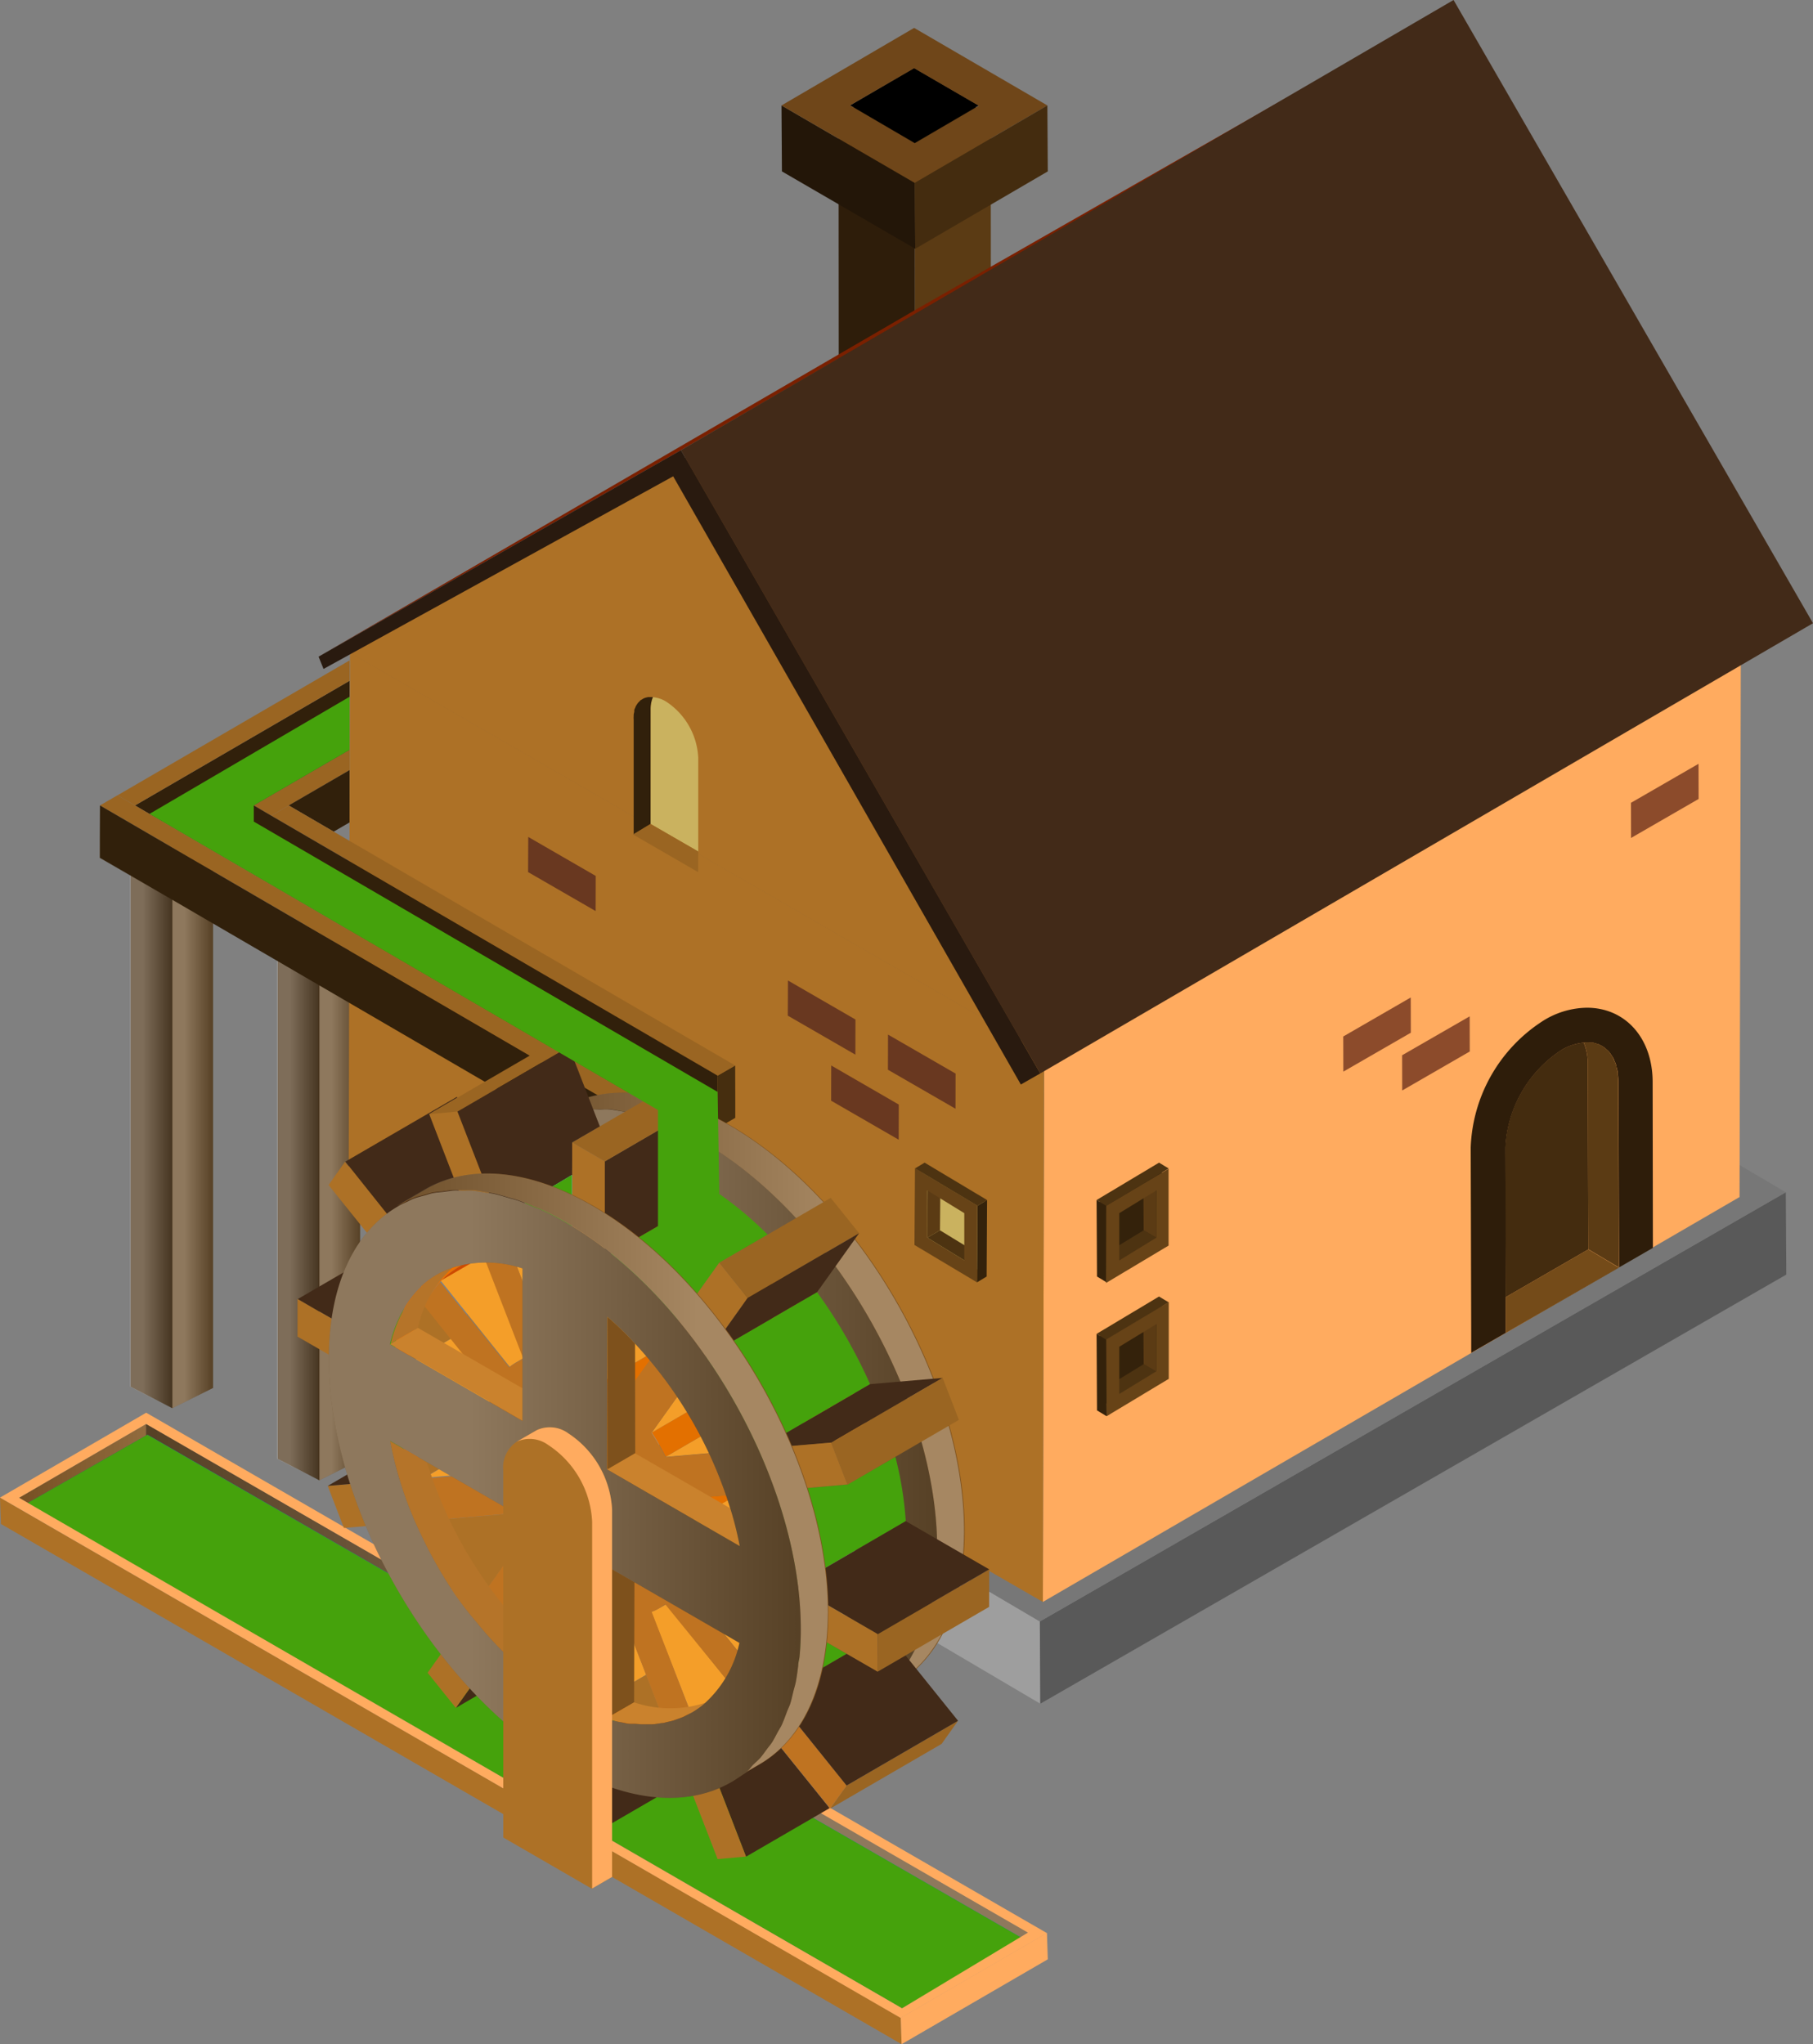 <svg xmlns="http://www.w3.org/2000/svg" xmlns:xlink="http://www.w3.org/1999/xlink" viewBox="0 0 212.55 239.61"><rect x="0" y="0" width="212.55" height="239.61" fill="#808080" stroke="none"/><defs><style>.cls-1{isolation:isolate;}.cls-2{fill:#ad7126;}.cls-3{fill:#ffab5f;}.cls-4{fill:#7e511c;}.cls-5{opacity:0.15;fill:url(#linear-gradient);}.cls-19,.cls-20,.cls-22,.cls-23,.cls-24,.cls-25,.cls-5,.cls-7{mix-blend-mode:multiply;}.cls-6{fill:#5b3b14;}.cls-19,.cls-20,.cls-22,.cls-23,.cls-24,.cls-25,.cls-37,.cls-38,.cls-47,.cls-48,.cls-7{opacity:0.31;}.cls-7{fill:url(#linear-gradient-2);}.cls-8{fill:#0f6579;}.cls-9{fill:#1486a1;}.cls-10{fill:#0c5b68;}.cls-11{fill:#45a20c;}.cls-12{fill:#9e9e9e;}.cls-13{fill:#595959;}.cls-14{fill:#777;}.cls-15{fill:#2e1d0a;}.cls-16{fill:#231608;}.cls-17{fill:#6f4619;}.cls-18{fill:#442c0f;}.cls-19{fill:url(#linear-gradient-3);}.cls-20{fill:url(#linear-gradient-4);}.cls-21{fill:#9a6422;}.cls-22{fill:url(#linear-gradient-5);}.cls-23{fill:url(#linear-gradient-6);}.cls-24{fill:url(#linear-gradient-7);}.cls-25{fill:url(#linear-gradient-8);}.cls-26{fill:#fcb500;}.cls-27{fill:#603b1a;}.cls-28{fill:#663e1b;}.cls-29{fill:#8c4b2b;}.cls-30{fill:#693820;}.cls-31{fill:#31200b;}.cls-32{fill:#9a6522;}.cls-33{fill:#462e0f;}.cls-34{fill:#4e3311;}.cls-35{fill:#b57429;}.cls-36{fill:#ca822d;}.cls-37,.cls-38,.cls-47,.cls-48{mix-blend-mode:overlay;}.cls-37{fill:url(#linear-gradient-9);}.cls-38{fill:url(#linear-gradient-10);}.cls-39{fill:#e37000;}.cls-40{fill:#422a18;}.cls-41{fill:#2ae4f0;}.cls-42{fill:#f49e29;}.cls-43{fill:#ed7000;}.cls-44{fill:#ce4a00;}.cls-45{fill:#bf7321;}.cls-46{fill:#49cae8;}.cls-47{fill:url(#linear-gradient-11);}.cls-48{fill:url(#linear-gradient-12);}.cls-49{fill:#744b19;}.cls-50{fill:#34220b;}.cls-51{fill:#4d3311;}.cls-52{fill:#674317;}.cls-53{fill:#cab25f;}.cls-54{fill:#7a2000;}.cls-55{fill:#291a0f;}</style><linearGradient id="linear-gradient" x1="730.9" y1="174.76" x2="745.8" y2="174.76" gradientTransform="matrix(-1, 0, 0, 1, 748.03, 0)" gradientUnits="userSpaceOnUse"><stop offset="0" stop-color="#fff"/><stop offset="1" stop-color="#4c4c4c"/></linearGradient><linearGradient id="linear-gradient-2" x1="627.52" y1="200.23" x2="730.9" y2="200.23" gradientTransform="matrix(-1, 0, 0, 1, 748.03, 0)" gradientUnits="userSpaceOnUse"><stop offset="0.3" stop-color="#fff"/><stop offset="1" stop-color="#4c4c4c"/></linearGradient><linearGradient id="linear-gradient-3" x1="20.2" y1="133.36" x2="24.97" y2="133.36" gradientTransform="matrix(1, 0, 0, 1, 0, 0)" xlink:href="#linear-gradient-2"/><linearGradient id="linear-gradient-4" x1="15.26" y1="133.29" x2="20.14" y2="133.29" gradientTransform="matrix(1, 0, 0, 1, 0, 0)" xlink:href="#linear-gradient-2"/><linearGradient id="linear-gradient-5" x1="15.31" y1="101.59" x2="24.97" y2="101.59" gradientTransform="matrix(1, 0, 0, 1, 0, 0)" xlink:href="#linear-gradient-2"/><linearGradient id="linear-gradient-6" x1="37.44" y1="141.81" x2="42.21" y2="141.81" gradientTransform="matrix(1, 0, 0, 1, 0, 0)" xlink:href="#linear-gradient-2"/><linearGradient id="linear-gradient-7" x1="32.5" y1="141.74" x2="37.38" y2="141.74" gradientTransform="matrix(1, 0, 0, 1, 0, 0)" xlink:href="#linear-gradient-2"/><linearGradient id="linear-gradient-8" x1="32.56" y1="110.04" x2="42.21" y2="110.04" gradientTransform="matrix(1, 0, 0, 1, 0, 0)" xlink:href="#linear-gradient-2"/><linearGradient id="linear-gradient-9" x1="62.49" y1="163.69" x2="113.05" y2="163.69" gradientUnits="userSpaceOnUse"><stop offset="0" stop-color="#4c4c4c"/><stop offset="0.7" stop-color="#fff"/></linearGradient><linearGradient id="linear-gradient-10" x1="54.51" y1="165.57" x2="109.87" y2="165.57" gradientTransform="matrix(1, 0, 0, 1, 0, 0)" xlink:href="#linear-gradient-2"/><linearGradient id="linear-gradient-11" x1="46.5" y1="173.17" x2="97.06" y2="173.17" xlink:href="#linear-gradient-9"/><linearGradient id="linear-gradient-12" x1="38.52" y1="175.05" x2="93.88" y2="175.05" gradientTransform="matrix(1, 0, 0, 1, 0, 0)" xlink:href="#linear-gradient-2"/></defs><title>hus_m_hjul_01</title><g class="cls-1"><g id="Layer_2" data-name="Layer 2"><g id="Layer_1-2" data-name="Layer 1"><polygon class="cls-2" points="105.6 236.51 105.7 239.61 0.11 178.63 0 175.54 105.6 236.51"/><polygon class="cls-3" points="122.74 226.56 122.84 229.66 105.7 239.61 105.6 236.51 122.74 226.56"/><polygon class="cls-4" points="17 181.1 14.06 182.61 2.23 175.56 17.13 166.91 17.13 181.18 17 181.1"/><polygon class="cls-5" points="17 181.1 14.06 182.61 2.23 175.56 17.13 166.91 17.13 181.18 17 181.1"/><polygon class="cls-6" points="17.13 166.91 120.51 226.53 108.91 233.56 17.13 181.18 17.13 166.91"/><polygon class="cls-7" points="17.13 166.91 120.51 226.53 108.91 233.56 17.13 181.18 17.13 166.91"/><polygon class="cls-8" points="17.13 181.31 14.2 182.82 3.24 176.18 17.27 168.18 17.27 181.4 17.13 181.31"/><polygon class="cls-9" points="17.27 168.18 17.29 168.17 119.62 227.05 109.05 233.77 17.27 181.4 17.27 168.18"/><polygon class="cls-10" points="17.13 181.31 17.27 181.4 109.05 233.77 105.75 235.4 104.08 234.37 18.66 185.69 14.2 182.82 17.13 181.31"/><polygon class="cls-11" points="119.93 227.24 17.27 168.18 3.24 176.18 105.75 235.4 119.93 227.24"/><path class="cls-3" d="M0,175.54l105.6,61,17.14-9.95-105.6-61ZM105.75,235.4,2.23,175.56l14.9-8.65,103.38,59.62Z"/><polygon class="cls-12" points="121.91 190.06 121.96 199.7 69.02 168.5 68.96 158.86 121.91 190.06"/><polygon class="cls-13" points="209.36 139.75 209.42 149.4 121.96 199.7 121.91 190.06 209.36 139.75"/><polygon class="cls-14" points="68.96 158.86 156.42 108.55 209.36 139.75 121.91 190.06 68.96 158.86"/><polygon class="cls-15" points="98.31 13.61 98.34 56.87 107.28 62.07 107.25 18.81 98.31 13.61"/><polygon class="cls-16" points="116.15 13.61 107.21 8.41 98.31 13.61 107.25 18.81 116.15 13.61"/><polygon class="cls-6" points="116.15 13.61 107.25 18.81 107.28 62.07 116.18 56.87 116.15 13.61"/><polygon class="cls-16" points="91.62 12.36 91.67 20.09 107.3 29.16 107.24 21.44 91.62 12.36"/><polygon points="107.17 7.96 99.66 12.35 107.24 16.75 114.75 12.36 107.17 7.96"/><path class="cls-17" d="M107.17,3.27,91.62,12.36l15.62,9.08,15.55-9.08Zm-7.51,9.08L107.17,8l7.58,4.4-7.51,4.39Z"/><polygon class="cls-18" points="122.79 12.36 107.24 21.44 107.3 29.16 122.84 20.09 122.79 12.36"/><polygon class="cls-6" points="24.97 162.69 20.2 165.06 20.2 104.03 24.97 101.66 24.97 162.69"/><polygon class="cls-19" points="24.97 162.69 20.2 165.06 20.2 104.03 24.97 101.66 24.97 162.69"/><polygon class="cls-18" points="15.31 162.54 20.2 165.06 20.2 104.03 15.31 101.52 15.31 162.54"/><polygon class="cls-20" points="15.26 162.54 20.14 165.06 20.14 104.03 15.26 101.52 15.26 162.54"/><polygon class="cls-21" points="15.31 101.52 20.2 104.03 24.97 101.61 20.08 99.14 15.31 101.52"/><polygon class="cls-22" points="15.31 101.52 20.2 104.03 24.97 101.61 20.08 99.14 15.31 101.52"/><polygon class="cls-6" points="42.21 171.14 37.44 173.51 37.44 112.49 42.21 110.12 42.21 171.14"/><polygon class="cls-23" points="42.21 171.14 37.44 173.51 37.44 112.49 42.21 110.12 42.21 171.14"/><polygon class="cls-18" points="32.56 171 37.44 173.51 37.44 112.49 32.56 109.97 32.56 171"/><polygon class="cls-24" points="32.5 171 37.38 173.51 37.38 112.49 32.5 109.97 32.5 171"/><polygon class="cls-21" points="32.56 109.97 37.44 112.49 42.21 110.06 37.33 107.6 32.56 109.97"/><polygon class="cls-25" points="32.56 109.97 37.44 112.49 42.21 110.06 37.33 107.6 32.56 109.97"/><polygon class="cls-3" points="122.41 123.47 122.26 187.77 203.94 140.31 204.09 76.01 122.41 123.47"/><polygon class="cls-2" points="41.03 76.48 40.87 140.78 122.26 187.77 122.41 123.47 41.03 76.48"/><polygon class="cls-26" points="81.79 53.12 122.41 123.47 204.09 76.01 163.47 5.65 81.79 53.12"/><polygon class="cls-27" points="163.47 5.65 122.7 29.02 41.03 76.48 81.79 53.12 163.47 5.65"/><polygon class="cls-28" points="81.79 53.12 41.03 76.48 122.41 123.47 81.79 53.12"/><polygon class="cls-29" points="172.3 119.13 164.38 123.69 164.39 127.82 172.31 123.25 172.3 119.13"/><polygon class="cls-29" points="199.13 89.53 191.21 94.1 191.22 98.22 199.14 93.65 199.13 89.53"/><polygon class="cls-29" points="165.39 116.92 157.48 121.49 157.49 125.61 165.4 121.05 165.39 116.92"/><polygon class="cls-30" points="97.45 124.89 105.37 129.47 105.36 133.59 97.44 129.02 97.45 124.89"/><polygon class="cls-30" points="92.38 114.93 100.29 119.5 100.28 123.62 92.36 119.05 92.38 114.93"/><polygon class="cls-30" points="104.11 121.27 112.03 125.84 112.02 129.96 104.1 125.39 104.11 121.27"/><polygon class="cls-30" points="61.93 98.1 69.84 102.67 69.83 106.79 61.91 102.22 61.93 98.1"/><polygon class="cls-31" points="40.98 79.8 15.83 94.41 17.04 95.12 19.07 96.3 40.98 83.57 40.98 79.8"/><polygon class="cls-32" points="40.98 79.8 40.98 77.41 13.78 93.22 15.83 94.41 40.98 79.8"/><polygon class="cls-32" points="31.8 95.61 40.98 90.27 40.98 87.89 29.75 94.41 31.8 95.61"/><polygon class="cls-31" points="33.85 94.41 39.12 97.48 40.98 96.4 40.98 90.27 33.85 94.41"/><polygon class="cls-33" points="11.73 99.37 11.72 98.18 11.72 94.42 11.7 98.2 11.7 99.39 11.7 100.56 20.84 105.84 11.73 100.55 11.73 99.37"/><polygon class="cls-34" points="29.74 94.42 29.74 94.41 29.75 94.41 40.98 87.89 40.98 83.57 19.07 96.3 19.07 96.3 77.14 130.11 77.16 133.89 84.14 129.86 29.74 98.18 29.74 94.42"/><polygon class="cls-32" points="77.14 130.11 19.07 96.3 19.07 96.3 17.04 95.12 15.83 94.41 13.78 93.22 13.77 93.22 11.72 94.41 75.09 131.3 77.14 130.11"/><polygon class="cls-31" points="75.1 135.07 75.09 131.3 11.72 94.41 11.72 94.42 11.72 98.18 11.73 99.37 11.73 100.55 20.84 105.84 75.11 137.44 75.1 136.27 75.1 135.07"/><polygon class="cls-33" points="86.2 129.86 86.2 128.67 86.19 124.89 84.13 126.08 84.14 129.86 77.16 133.89 77.14 130.11 75.09 131.3 75.1 135.07 75.1 136.27 75.11 137.44 86.2 131.03 86.2 129.86"/><polygon class="cls-32" points="33.76 94.47 31.8 95.61 84.13 126.08 86.19 124.89 39.12 97.48 33.85 94.41 33.76 94.47"/><polygon class="cls-32" points="33.76 94.47 33.85 94.41 33.85 94.41 33.76 94.47"/><polygon class="cls-31" points="29.75 94.41 29.74 94.41 29.74 94.42 29.74 98.18 84.14 129.86 84.13 126.08 31.8 95.61 29.75 94.41"/><path class="cls-35" d="M77.19,186.26v-5a50.3,50.3,0,0,1-11.14-19.27l-4.38-2.53a45.17,45.17,0,0,0,3.69,11.11,50.28,50.28,0,0,0,4,7c.76,1.11,1.56,2.18,2.39,3.2A42,42,0,0,0,77.19,186.26Z"/><polygon class="cls-4" points="90.36 175.97 87.11 174.09 87.06 191.96 90.33 190.06 90.36 175.97"/><path class="cls-35" d="M65,146.17a13.16,13.16,0,0,1,4.1-7.09,10.38,10.38,0,0,0-1.86.84,10.13,10.13,0,0,0-1.79,1.35.12.12,0,0,0-.05,0,11.1,11.1,0,0,0-1.53,1.79s0,0,0,0a12.84,12.84,0,0,0-1.21,2.23,0,0,0,0,0,0,0,16.38,16.38,0,0,0-.88,2.67Z"/><path class="cls-36" d="M90.32,190.06,87.06,192c.48.15,1,.27,1.42.37.18,0,.35,0,.52.08s.59.12.87.15l.57,0c.25,0,.51.05.77.06s.38,0,.58,0,.47,0,.71,0a5.35,5.35,0,0,0,.56-.07c.22,0,.46,0,.68-.08l.53-.13c.22,0,.44-.09.65-.16l.51-.18c.2-.07.41-.14.6-.22s.33-.16.5-.25.37-.17.55-.28a10.28,10.28,0,0,0,1.59-1.14A13.23,13.23,0,0,1,90.32,190.06Z"/><polygon class="cls-36" points="61.72 148.07 61.72 148.07 77.27 157.05 77.28 153.27 64.98 146.17 61.72 148.07"/><path class="cls-36" d="M101.6,167.31l-11.19-6.46-3.27,1.9,15.57,9A40.41,40.41,0,0,0,101.6,167.31Z"/><path class="cls-4" d="M90.44,148a40.11,40.11,0,0,0-3.25-3.15l0,17.89,3.27-1.9Z"/><path class="cls-4" d="M85.55,131.87c-7.69-4.44-14.67-4.86-19.7-1.93l-3.27,1.9.06,0c.33-.19.69-.33,1-.49a9.83,9.83,0,0,1,.93-.43c.37-.14.76-.23,1.15-.34s.65-.21,1-.27.83-.11,1.25-.16.68-.11,1-.13.89,0,1.34,0,.72,0,1.09,0,1,.14,1.45.22.73.09,1.11.17,1.06.29,1.6.45c.35.11.7.18,1.06.3.59.2,1.2.47,1.8.72.32.14.63.24,1,.39.93.42,1.88.92,2.84,1.47,15.28,8.83,27.63,30.21,27.58,47.77,0,1.1-.06,2.15-.15,3.16,0,.35-.11.67-.15,1-.08.64-.16,1.29-.28,1.9-.07.37-.19.7-.27,1.06-.13.54-.25,1.09-.42,1.59s-.27.69-.4,1-.33.93-.53,1.35-.35.63-.52,1-.41.79-.65,1.16-.41.54-.62.82-.49.69-.76,1-.49.47-.74.71-.55.57-.85.82-.56.38-.84.58-.58.44-.9.63l3.27-1.9c5-2.89,8-9,8.07-17.76C113.18,162.08,100.84,140.7,85.55,131.87Z"/><path class="cls-37" d="M85.47,131.87c-7.7-4.44-14.67-4.86-19.71-1.93l-3.27,1.9.06,0c.33-.19.69-.33,1-.49s.61-.31.93-.43.77-.23,1.15-.34.65-.21,1-.27.83-.11,1.25-.16.69-.11,1-.13.89,0,1.34,0,.72,0,1.09,0,1,.14,1.46.22.72.09,1.1.17,1.06.29,1.6.45c.35.11.7.18,1.06.3.59.2,1.2.47,1.8.72.32.14.64.24,1,.39.93.42,1.88.92,2.84,1.47,15.29,8.83,27.63,30.21,27.58,47.77,0,1.1,0,2.15-.15,3.16,0,.35-.1.67-.15,1-.08.64-.16,1.29-.28,1.9-.07.37-.18.7-.27,1.06-.13.54-.25,1.09-.41,1.59s-.27.69-.41,1-.33.93-.53,1.35-.34.63-.52,1-.41.79-.64,1.16-.42.54-.63.82-.49.69-.76,1-.49.47-.73.71-.56.57-.86.82-.56.38-.83.58-.59.44-.91.63l3.27-1.9c5-2.89,8-9,8.08-17.76C113.1,162.08,100.75,140.7,85.47,131.87Z"/><path class="cls-6" d="M104.38,197.28c.25-.24.51-.45.74-.71s.51-.66.76-1,.43-.53.62-.82.44-.77.65-1.16.36-.61.52-1,.36-.9.53-1.35.28-.67.4-1,.29-1,.42-1.59c.08-.36.2-.69.27-1.06.12-.61.2-1.26.28-1.9,0-.34.11-.66.15-1,.09-1,.14-2.06.15-3.16,0-17.56-12.3-38.94-27.58-47.77-1-.55-1.91-1.05-2.84-1.47-.33-.15-.64-.25-1-.39-.6-.25-1.21-.52-1.8-.72-.36-.12-.71-.19-1.06-.3-.54-.16-1.08-.33-1.6-.45s-.74-.11-1.11-.17-1-.18-1.45-.22-.73,0-1.09,0-.91-.05-1.34,0-.69.09-1,.13-.85.08-1.25.16-.66.18-1,.27-.78.2-1.15.34a9.83,9.83,0,0,0-.93.43c-.35.16-.71.3-1,.49-5,2.88-8.1,9-8.13,17.77,0,17.57,12.31,39,27.6,47.8,8.17,4.72,15.5,4.85,20.58,1.3.28-.2.57-.37.84-.58S104.1,197.56,104.38,197.28Zm-41.77-51.9a12.84,12.84,0,0,1,1.21-2.23s0,0,0,0a11.1,11.1,0,0,1,1.53-1.79.12.12,0,0,1,.05,0,10.13,10.13,0,0,1,1.79-1.35,10.38,10.38,0,0,1,1.86-.84,13.41,13.41,0,0,1,8.24.08l0,14.11v3.78l-15.55-9a16.92,16.92,0,0,1,.87-2.66Zm6.79,32.11a50.28,50.28,0,0,1-4-7,45.17,45.17,0,0,1-3.69-11.11l4.38,2.53,11.18,6.45,0,12.82v5a42,42,0,0,1-5.4-5.57C71,179.67,70.16,178.6,69.4,177.49Zm17.79-32.63A40.11,40.11,0,0,1,90.44,148a50.08,50.08,0,0,1,11.16,19.3,40.41,40.41,0,0,1,1.11,4.43l-15.57-9Zm11.48,45.26a10.28,10.28,0,0,1-1.59,1.14c-.18.11-.37.19-.55.28s-.33.18-.5.25-.4.15-.6.22l-.51.18c-.21.07-.43.11-.65.16l-.53.13c-.22,0-.46.06-.68.08a5.35,5.35,0,0,1-.56.07c-.24,0-.48,0-.71,0s-.38,0-.58,0-.52,0-.77-.06l-.57,0c-.28,0-.58-.09-.87-.15s-.34,0-.52-.08c-.47-.1-.94-.22-1.42-.37l0-17.87L90.36,176l12.31,7.11A13.08,13.08,0,0,1,98.67,190.12Z"/><path class="cls-38" d="M104.38,197.28c.25-.24.51-.45.74-.71s.51-.66.76-1,.43-.53.62-.82.44-.77.65-1.16.36-.61.52-1,.36-.9.53-1.35.28-.67.4-1,.29-1,.42-1.59c.08-.36.2-.69.27-1.06.12-.61.2-1.26.28-1.9,0-.34.11-.66.15-1,.09-1,.14-2.06.15-3.16,0-17.56-12.3-38.94-27.58-47.77-1-.55-1.91-1.05-2.84-1.47-.33-.15-.64-.25-1-.39-.6-.25-1.21-.52-1.8-.72-.36-.12-.71-.19-1.06-.3-.54-.16-1.08-.33-1.6-.45s-.74-.11-1.11-.17-1-.18-1.45-.22-.73,0-1.09,0-.91-.05-1.34,0-.69.09-1,.13-.85.08-1.25.16-.66.18-1,.27-.78.2-1.15.34a9.83,9.83,0,0,0-.93.43c-.35.16-.71.3-1,.49-5,2.88-8.1,9-8.13,17.77,0,17.57,12.31,39,27.6,47.8,8.17,4.72,15.5,4.85,20.58,1.3.28-.2.57-.37.84-.58S104.1,197.56,104.38,197.28Zm-41.77-51.9a12.84,12.84,0,0,1,1.21-2.23s0,0,0,0a11.1,11.1,0,0,1,1.53-1.79.12.12,0,0,1,.05,0,10.13,10.13,0,0,1,1.79-1.35,10.38,10.38,0,0,1,1.86-.84,13.41,13.41,0,0,1,8.24.08l0,14.11v3.78l-15.55-9a16.92,16.92,0,0,1,.87-2.66Zm6.79,32.11a50.28,50.28,0,0,1-4-7,45.17,45.17,0,0,1-3.69-11.11l4.38,2.53,11.18,6.45,0,12.82v5a42,42,0,0,1-5.4-5.57C71,179.67,70.16,178.6,69.4,177.49Zm17.79-32.63A40.11,40.11,0,0,1,90.44,148a50.08,50.08,0,0,1,11.16,19.3,40.41,40.41,0,0,1,1.11,4.43l-15.57-9Zm11.48,45.26a10.28,10.28,0,0,1-1.59,1.14c-.18.11-.37.19-.55.28s-.33.18-.5.25-.4.15-.6.22l-.51.18c-.21.07-.43.11-.65.16l-.53.13c-.22,0-.46.06-.68.08a5.35,5.35,0,0,1-.56.07c-.24,0-.48,0-.71,0s-.38,0-.58,0-.52,0-.77-.06l-.57,0c-.28,0-.58-.09-.87-.15s-.34,0-.52-.08c-.47-.1-.94-.22-1.42-.37l0-17.87L90.36,176l12.31,7.11A13.08,13.08,0,0,1,98.67,190.12Z"/><path class="cls-39" d="M62.06,195c-.72-.68-1.43-1.39-2.12-2.14-.09-.09-.19-.17-.28-.27.81.88,1.64,1.71,2.49,2.51h0A.43.43,0,0,0,62.06,195Z"/><path class="cls-40" d="M58.35,193.28l-4.91,6.91,7.41-4.31C60,195.05,59.16,194.19,58.35,193.28Z"/><path class="cls-2" d="M55.05,189.16l-4.92,6.91,3.31,4.12,4.91-6.91C57.2,192,56.09,190.59,55.05,189.16Z"/><path class="cls-2" d="M38.42,174.17l1.9,4.93,8.49-.73c-.72-1.63-1.36-3.28-1.91-4.93Z"/><path class="cls-40" d="M45.86,169.84l-7.44,4.33,8.48-.73C46.5,172.24,46.17,171,45.86,169.84Z"/><path class="cls-41" d="M53.66,184.66h0a1.62,1.62,0,0,1,.1.18l0,0c0,.06.09.12.13.19h0Z"/><path class="cls-41" d="M51.86,181.55c.56,1.06,1.16,2.09,1.79,3.11h0C53,183.64,52.42,182.61,51.86,181.55Z"/><path class="cls-41" d="M53.9,185.05h0c.56.89,1.15,1.76,1.75,2.62h0C55.05,186.81,54.46,185.94,53.9,185.05Z"/><path class="cls-41" d="M55.66,187.66h0c.08.1.15.22.22.32h0C55.8,187.88,55.74,187.77,55.66,187.66Z"/><path class="cls-41" d="M62.06,195a.43.43,0,0,1,.1.09l.19.19a3,3,0,0,1,.25.25h0Z"/><path class="cls-41" d="M59.45,192.38h0l.22.23c.09.1.19.18.28.27C59.78,192.72,59.61,192.56,59.45,192.38Z"/><path class="cls-41" d="M62.61,195.55h0a2.73,2.73,0,0,1,.25.23l.1.09.26.21h0Z"/><path class="cls-41" d="M63.22,196.08h0l.25.21c.1.09.21.15.31.24Z"/><path class="cls-41" d="M66,198.26l.31.25.29.2h0C66.38,198.57,66.18,198.41,66,198.26Z"/><path class="cls-41" d="M66.59,198.71h0l.32.24v0Z"/><path class="cls-41" d="M70.73,201.14h0v0l.35.15h0Z"/><path class="cls-39" d="M72.76,202l-.05,0Z"/><path class="cls-39" d="M74.77,202.67l-.1,0Z"/><path class="cls-39" d="M76.63,203.06l-.09,0Z"/><path class="cls-40" d="M70.73,203.05l0,11.25,9.83-5.71-1.26-3.24A21,21,0,0,1,70.73,203.05Z"/><path class="cls-40" d="M47,149.41l-2.29-2.84-9.8,5.7,9.77,5.63A20.59,20.59,0,0,1,47,149.41Z"/><path class="cls-42" d="M75.69,196.12l-.86-2.21L73,189.22a10,10,0,0,1-2.25-.62h0l0,7.69v2.94h0l5-2.92Z"/><path class="cls-41" d="M71.1,201.3h0c.55.25,1.1.49,1.63.7l.05,0c.57.21,1.13.38,1.68.53h0A22.8,22.8,0,0,1,71.1,201.3Z"/><path class="cls-41" d="M74.46,202.56h0l.23.08.1,0,.28.06,0,0Z"/><path class="cls-41" d="M52.78,149.17a4.85,4.85,0,0,1,.4-.28A4.85,4.85,0,0,0,52.78,149.17Z"/><path class="cls-41" d="M82.4,200.35a9.61,9.61,0,0,1-1.41.44A9.61,9.61,0,0,0,82.4,200.35Z"/><path class="cls-41" d="M82.85,200.14c.25-.12.51-.22.76-.36l0,0A8.43,8.43,0,0,1,82.85,200.14Z"/><path class="cls-41" d="M75.07,202.71h0c.49.13,1,.24,1.48.32l.09,0a14.52,14.52,0,0,0,1.58.15h0A16.64,16.64,0,0,1,75.07,202.71Z"/><path class="cls-2" d="M61.36,180.28a28.88,28.88,0,0,1-1.65-2.85l-8,.69a51.68,51.68,0,0,0,5,8.7Z"/><path class="cls-2" d="M66.93,186.92l-6.91,4c.54.59,1.08,1.16,1.63,1.71A36.73,36.73,0,0,0,66.9,197Z"/><path class="cls-2" d="M47.9,164.19c.05.73.13,1.48.24,2.22a38.59,38.59,0,0,0,.93,4.52c.2.75.43,1.51.68,2.27l6.85-4Z"/><polygon class="cls-43" points="70.74 199 70.74 196.29 70.77 188.6 70.77 188.6 70.77 188.6 70.74 199.23 70.74 199.23 70.74 199"/><path class="cls-2" d="M75.76,196.31l-5,2.92a21.49,21.49,0,0,0,3.55,1.32c.57.15,1.14.28,1.69.37a15.83,15.83,0,0,0,1.63.17h0Z"/><path class="cls-44" d="M56.64,147.28a10.34,10.34,0,0,0-3.46,1.61,4.85,4.85,0,0,0-.4.28,9.37,9.37,0,0,0-1.1,1Z"/><path class="cls-2" d="M49.76,152.88a12.87,12.87,0,0,0-.68,1.5,19.07,19.07,0,0,0-1.18,5.4L53,156.85Z"/><path class="cls-43" d="M81,200.8h0a9.37,9.37,0,0,0,1.42-.44c.16-.06.3-.14.45-.21a8.43,8.43,0,0,0,.8-.39l1.38-.92a11.62,11.62,0,0,0,1-.88l-.05-.06Z"/><path class="cls-42" d="M66.93,186.39a20.91,20.91,0,0,1-2.26-2L60,190.93l6.91-4Z"/><path class="cls-41" d="M59.19,192.11h0l.26.28h0Z"/><path class="cls-39" d="M59.19,192.11A49.85,49.85,0,0,1,55.88,188h0a51.4,51.4,0,0,0,3.31,4.12Z"/><path class="cls-2" d="M70.73,203.05c-.64-.31-1.28-.65-1.93-1s-1.28-.77-1.91-1.19l0,11.24,3.83,2.22Z"/><path class="cls-2" d="M44.65,157.9l-9.77-5.63v4.4l9.77,5.64c0-.76-.07-1.51-.07-2.25S44.6,158.6,44.65,157.9Z"/><path class="cls-39" d="M70.73,201.16v0h0c-.63-.3-1.28-.64-1.92-1s-1.28-.77-1.91-1.19v0c.63.42,1.27.82,1.91,1.19S70.1,200.85,70.73,201.16Z"/><path class="cls-42" d="M57.21,169.57l-.61-.35-6.85,4,8.06-.7A25.38,25.38,0,0,1,57.21,169.57Z"/><path class="cls-41" d="M78.23,203.2h0l.22,0h0Z"/><path class="cls-42" d="M57.23,165.16a10.07,10.07,0,0,1,.61-2.23L53,156.85l-5.05,2.93Z"/><path class="cls-39" d="M88.86,201.49a11.82,11.82,0,0,1-1.33,1.23A11.82,11.82,0,0,0,88.86,201.49Z"/><path class="cls-40" d="M86.09,203.71a9.84,9.84,0,0,0,.94-.65,11.78,11.78,0,0,1-4.43,2l4.86,12.57,9.8-5.69-8.06-10Z"/><path class="cls-2" d="M82.6,205.05a14,14,0,0,1-3.34.3l1.26,3.24,3.61,9.32,3.33-.29Z"/><path class="cls-2" d="M48.9,146.71l-8.46-10.52-1.92,2.71,6.16,7.67L47,149.41A13.54,13.54,0,0,1,48.9,146.71Z"/><path class="cls-39" d="M53.37,143.66c-.19.08-.37.19-.57.27C53,143.85,53.18,143.74,53.37,143.66Z"/><path class="cls-40" d="M48.9,146.71a11.88,11.88,0,0,1,2.81-2.26l0,0L55,142.56l-4.63-12,3.26-1.9-.07-.09-13.07,7.59Z"/><path class="cls-39" d="M81.78,202.94l0,0h0l0,0Z"/><path class="cls-41" d="M81.81,202.92h0Z"/><path class="cls-39" d="M83.65,199.75l0,0a10.34,10.34,0,0,0,1.42-.95Z"/><path class="cls-41" d="M81.81,202.92l0,0h0c.11,0,.2-.08.31-.1l0,0Z"/><path class="cls-39" d="M81.78,202.94h0a13.38,13.38,0,0,1-3.33.29h0a13,13,0,0,0,3.34-.29Z"/><path class="cls-41" d="M82.14,202.81l0,0a11,11,0,0,0,1.73-.58h0A10.69,10.69,0,0,1,82.14,202.81Z"/><path class="cls-41" d="M83.85,202.25h0l.07,0h0a10.92,10.92,0,0,0,1.88-1.08h0A11.21,11.21,0,0,1,83.85,202.25Z"/><path class="cls-42" d="M86,197.89l-7.91-9.84-.77.45A5.2,5.2,0,0,0,78,188a5.31,5.31,0,0,1-1.65.94L81,200.8Z"/><path class="cls-42" d="M59.76,160.21a5.3,5.3,0,0,1,.75-.52h0l.91-.53-4.62-11.93-.13,0-5,2.89Z"/><path class="cls-41" d="M85.79,201.16h0Z"/><path class="cls-39" d="M78.05,188.05l0-.06a5.2,5.2,0,0,1-.72.51Z"/><path class="cls-39" d="M60.48,159.7h0a6.29,6.29,0,0,1,.91-.43l0-.09Z"/><path class="cls-39" d="M80.54,183a10.16,10.16,0,0,1-.62,2.24l2.23-1.3Z"/><path class="cls-39" d="M65.86,159.22a9.76,9.76,0,0,1,1.15.39v-2L64.74,159C65.11,159,65.48,159.12,65.86,159.22Z"/><path class="cls-42" d="M82.15,184l-2.23,1.3,8,10a17.64,17.64,0,0,0,1.89-6.84Z"/><path class="cls-42" d="M64.74,159,67,157.66l0-8.85a18.1,18.1,0,0,0-7-1.87Z"/><polygon class="cls-32" points="99.25 209.29 97.32 212 110.39 204.41 112.32 201.7 99.25 209.29"/><path class="cls-39" d="M80,175.7a20,20,0,0,1,.6,2.93l6-3.5Z"/><path class="cls-39" d="M73.09,163.8l4-5.6-6.23,3.62A20.58,20.58,0,0,1,73.09,163.8Z"/><path class="cls-39" d="M78.05,170.77l6.52-3.8c-.51-1-1.06-1.91-1.64-2.84l-6.52,3.79A27.69,27.69,0,0,1,78.05,170.77Z"/><path class="cls-42" d="M80.55,178.63,89.88,184a38.32,38.32,0,0,0-1.82-9l-1.48.13Z"/><path class="cls-42" d="M70.84,161.82l6.23-3.62.73-1A38.68,38.68,0,0,0,70.87,151Z"/><path class="cls-42" d="M86.16,170.07c-.47-1-1-2.07-1.59-3.1l-6.52,3.8Z"/><path class="cls-42" d="M82.93,164.13c-.59-.95-1.17-1.91-1.81-2.82l-4.71,6.61Z"/><path class="cls-11" d="M90.87,174.76a44.58,44.58,0,0,1,2.26,11.13l7.59-4.41,3.94-2.29h0l1.53-.89a41.23,41.23,0,0,0-1.22-7.54L99.35,174Z"/><path class="cls-11" d="M55,142.56l-3.28,1.92,0,0c.35-.2.72-.35,1.09-.52.2-.08.38-.19.57-.27a12,12,0,0,1,1.8-.53Z"/><path class="cls-11" d="M70.88,147.35a41.44,41.44,0,0,1,4.43,3.43c.71.64,1.41,1.3,2.09,2s1.36,1.4,2,2.14l4.92-6.9L90,144.72a42,42,0,0,0-6-5Z"/><path class="cls-11" d="M82.73,159.05c.61.83,1.2,1.69,1.76,2.56A58.91,58.91,0,0,1,89,169.83L102,162.24a59.38,59.38,0,0,0-6.22-10.79Z"/><polygon class="cls-40" points="70.91 136.13 70.88 147.35 83.95 139.76 83.98 128.53 70.91 136.13"/><polygon class="cls-43" points="85.8 201.15 85.8 201.15 85.8 201.15 85.8 201.15"/><polygon class="cls-43" points="104.66 179.19 104.66 179.19 100.72 181.48 104.66 179.19"/><path class="cls-11" d="M87,203.06a9.84,9.84,0,0,1-.94.65l3.11-1.8-.34-.42a11.82,11.82,0,0,1-1.33,1.23C87.37,202.85,87.19,203,87,203.06Z"/><path class="cls-11" d="M93.11,190.3a20.59,20.59,0,0,1-2.32,8.48l8.48-4.93Z"/><path class="cls-45" d="M99.26,209.29l-8.47-10.51a13.5,13.5,0,0,1-1.93,2.71l.34.42,8.06,10,.06.07Z"/><polygon class="cls-40" points="99.27 193.85 90.8 198.78 99.25 209.29 112.32 201.7 106.16 194.04 102.89 195.94 99.27 193.85"/><path class="cls-2" d="M57.76,140.94l-4.13-10.65-3.31.3,4.63,12,.22.57a13.34,13.34,0,0,1,3.32-.29Z"/><polygon class="cls-32" points="53.63 130.29 66.7 122.69 63.38 122.99 53.58 128.69 50.31 130.59 53.63 130.29"/><path class="cls-43" d="M53.9,185.05c.56.89,1.15,1.76,1.76,2.61.08.11.14.22.22.32a49.85,49.85,0,0,0,3.31,4.13h0l.26.27c.16.18.33.34.49.51.69.75,1.4,1.46,2.12,2.14l.55.52.61.53.55.46c.72.61,1.46,1.18,2.21,1.72.2.15.4.31.61.45h0l.31.22c.63.42,1.27.82,1.91,1.19s1.29.72,1.92,1h0l.37.16a22.8,22.8,0,0,0,3.36,1.26l.61.15a16.64,16.64,0,0,0,3.16.49l.21,0a13.38,13.38,0,0,0,3.33-.29h0l.33-.11a10.69,10.69,0,0,0,1.71-.56h0a11.21,11.21,0,0,0,1.94-1.09h0a11.59,11.59,0,0,0,2.42-2.33c2.13-2.75,3.36-6.7,3.38-11.68,0-.9,0-1.81-.12-2.74a37.33,37.33,0,0,0-.89-5.61,48.29,48.29,0,0,0-2.84-8.48A56,56,0,0,0,85,164.84c-4.11-7.1-9.78-13.3-16-16.92-12.52-7.23-22.75-1.41-22.79,13,0,6.64,2.13,14,5.69,20.64.56,1.06,1.17,2.09,1.8,3.11Zm-4.83-14.12a38.59,38.59,0,0,1-.93-4.52c-.11-.74-.19-1.49-.24-2.22s-.09-1.56-.09-2.33,0-1.41.09-2.08a19.07,19.07,0,0,1,1.18-5.4,12.87,12.87,0,0,1,.68-1.5,12.09,12.09,0,0,1,1.92-2.71,9.37,9.37,0,0,1,1.1-1,4.85,4.85,0,0,1,.4-.28,10.34,10.34,0,0,1,3.46-1.61l.13,0a12.34,12.34,0,0,1,3.31-.3,18.1,18.1,0,0,1,7,1.87c.63.3,1.27.63,1.91,1s1.29.78,1.92,1.21a38.68,38.68,0,0,1,6.93,6.16,46.47,46.47,0,0,1,3.32,4.13c.64.91,1.22,1.87,1.81,2.82S84.06,166,84.57,167s1.12,2.05,1.59,3.1a46.33,46.33,0,0,1,1.9,4.93,38.32,38.32,0,0,1,1.82,9c.05.73.08,1.45.07,2.17s0,1.51-.1,2.22A17.64,17.64,0,0,1,88,195.25a13.7,13.7,0,0,1-.9,1.45A11.75,11.75,0,0,1,86,198a11.62,11.62,0,0,1-1,.88,10.34,10.34,0,0,1-1.42.95c-.25.14-.51.24-.76.36s-.29.15-.45.21a9.61,9.61,0,0,1-1.41.44h0a12.13,12.13,0,0,1-3.34.29h0a15.83,15.83,0,0,1-1.63-.17c-.55-.09-1.12-.22-1.69-.37a21.49,21.49,0,0,1-3.55-1.32h0c-.64-.3-1.28-.64-1.93-1s-1.28-.77-1.91-1.2a36.73,36.73,0,0,1-5.25-4.38c-.55-.55-1.09-1.12-1.63-1.71a49.53,49.53,0,0,1-3.31-4.11,51.68,51.68,0,0,1-5-8.7,47.18,47.18,0,0,1-1.92-4.92C49.5,172.44,49.27,171.68,49.07,170.93Z"/><path class="cls-45" d="M51.67,178.12l8-.69a28.88,28.88,0,0,0,1.65,2.85l-4.65,6.54A49.53,49.53,0,0,0,60,190.93l4.65-6.53a20.91,20.91,0,0,0,2.26,2v.53l0,10.1c.63.43,1.27.83,1.91,1.2s1.29.71,1.93,1l0-10.63h0a10,10,0,0,0,2.25.62l1.81,4.69.86,2.21.07.19,1.85,4.78h0A12.13,12.13,0,0,0,81,200.8l-4.6-11.87A5.31,5.31,0,0,0,78,188l0,.06L86,197.89,86,198a11.75,11.75,0,0,0,1-1.25,13.7,13.7,0,0,0,.9-1.45l-8-10a10.16,10.16,0,0,0,.62-2.24l1.61.94,7.7,4.44c.07-.71.1-1.45.1-2.22s0-1.44-.07-2.17l-9.33-5.39a20,20,0,0,0-.6-2.93l6.63-.57,1.48-.13a46.33,46.33,0,0,0-1.9-4.93l-8.11.7a27.69,27.69,0,0,0-1.64-2.85l4.71-6.61a46.47,46.47,0,0,0-3.32-4.13l-.73,1-4,5.6a20.58,20.58,0,0,0-2.25-2l0-10.8c-.63-.43-1.27-.84-1.92-1.21s-1.28-.7-1.91-1l0,8.85v2a9.76,9.76,0,0,0-1.15-.39c-.38-.1-.75-.18-1.12-.24l-4.66-12a12.34,12.34,0,0,0-3.31.3l4.62,11.93,0,.09a6.29,6.29,0,0,0-.91.43,5.3,5.3,0,0,0-.75.52l-8.08-10a12.09,12.09,0,0,0-1.92,2.71l3.19,4,4.89,6.08a10.07,10.07,0,0,0-.61,2.23l-9.33-5.38c-.06.67-.09,1.36-.09,2.08s0,1.55.09,2.33l8.7,5,.61.35a25.38,25.38,0,0,0,.6,2.93l-8.06.7A47.18,47.18,0,0,0,51.67,178.12Z"/><path class="cls-11" d="M70.73,203.05a21,21,0,0,0,8.53,2.3,14,14,0,0,0,3.34-.3,11.78,11.78,0,0,0,4.43-2c.16-.11.34-.21.5-.34a11.82,11.82,0,0,0,1.33-1.23,13.5,13.5,0,0,0,1.93-2.71,20.59,20.59,0,0,0,2.32-8.48c0-.7.08-1.43.08-2.17s0-1.49-.06-2.24a44.58,44.58,0,0,0-2.26-11.13c-.28-.83-.58-1.65-.9-2.48s-.66-1.64-1-2.45a58.91,58.91,0,0,0-4.46-8.22c-.56-.87-1.15-1.73-1.76-2.56-1-1.44-2.16-2.83-3.32-4.14-.65-.74-1.32-1.45-2-2.14s-1.38-1.35-2.09-2a41.44,41.44,0,0,0-4.43-3.43c-.63-.42-1.27-.82-1.92-1.19s-1.28-.71-1.91-1a20.85,20.85,0,0,0-8.56-2.3,13.34,13.34,0,0,0-3.32.29,12,12,0,0,0-1.8.53c-.19.08-.37.19-.57.27-.37.17-.74.32-1.09.52a11.88,11.88,0,0,0-2.81,2.26,13.54,13.54,0,0,0-1.93,2.7,20.59,20.59,0,0,0-2.32,8.49c0,.7-.08,1.41-.08,2.16s0,1.49.07,2.25a41.27,41.27,0,0,0,1.22,7.53c.31,1.2.64,2.4,1,3.6.55,1.65,1.19,3.3,1.91,4.93a59.47,59.47,0,0,0,6.24,10.79c1,1.43,2.15,2.81,3.3,4.12.81.91,1.65,1.77,2.5,2.6a42,42,0,0,0,6,5c.63.42,1.27.82,1.91,1.19S70.09,202.74,70.73,203.05ZM66.9,199l-.32-.24h0l-.29-.2c-1-.68-1.91-1.42-2.83-2.21l-.25-.21-.26-.21-.1-.09a2.73,2.73,0,0,0-.25-.23,3,3,0,0,0-.25-.25l-.2-.18c-.85-.8-1.68-1.63-2.49-2.51l-.22-.23-.26-.28A51.4,51.4,0,0,1,55.87,188c-.07-.1-.14-.22-.22-.32-.6-.86-1.19-1.73-1.75-2.62,0-.07-.09-.13-.13-.19v0l-.11-.18c-.63-1-1.23-2-1.79-3.11-3.56-6.67-5.71-14-5.69-20.64,0-14.4,10.27-20.22,22.79-13,6.25,3.62,11.92,9.82,16,16.92a56,56,0,0,1,2.76,5.47,48.29,48.29,0,0,1,2.84,8.48,37.33,37.33,0,0,1,.89,5.61c.08.93.12,1.84.12,2.74,0,5-1.25,8.93-3.38,11.68a11.59,11.59,0,0,1-2.42,2.33h0a10.92,10.92,0,0,1-1.88,1.08h0l-.07,0h0a11,11,0,0,1-1.73.58c-.11,0-.2.07-.31.1a13,13,0,0,1-3.34.29l-.23,0a14.52,14.52,0,0,1-1.58-.15l-.09,0c-.49-.08-1-.19-1.49-.31l-.28-.06-.1,0-.23-.08c-.55-.15-1.11-.32-1.68-.53l-.05,0c-.53-.21-1.08-.45-1.63-.7l-.35-.15c-.63-.31-1.28-.64-1.92-1S67.53,199.37,66.9,199Z"/><polygon class="cls-32" points="115.97 183.95 102.91 191.54 102.89 195.94 106.16 194.04 115.96 188.35 115.97 183.95"/><polygon class="cls-40" points="100.72 181.48 93.13 185.89 102.91 191.54 115.97 183.95 106.19 178.3 104.66 179.19 100.72 181.48"/><path class="cls-2" d="M93.13,185.89c0,.75.06,1.5.06,2.24s0,1.47-.08,2.17l6.16,3.55,3.62,2.09,0-4.4Z"/><path class="cls-2" d="M70.91,136.13l-3.83-2.22v2l0,9.26c.63.31,1.27.64,1.91,1s1.29.77,1.92,1.19Z"/><polygon class="cls-32" points="70.91 136.13 83.98 128.53 80.15 126.32 70.32 132.03 67.08 133.91 70.91 136.13"/><polygon class="cls-40" points="88.95 169.83 97.44 169.11 110.51 161.51 102.02 162.24 88.95 169.83"/><polygon class="cls-32" points="97.44 169.11 99.35 174.03 104.97 170.76 112.42 166.43 110.51 161.51 97.44 169.11"/><path class="cls-2" d="M99.35,174l-1.91-4.91-8.49.72c.36.81.71,1.63,1,2.45s.62,1.65.9,2.48Z"/><path class="cls-2" d="M87.65,152.14,84.33,148l-4.92,6.9c1.16,1.31,2.27,2.7,3.32,4.14Z"/><polygon class="cls-32" points="87.65 152.14 100.72 144.55 97.39 140.41 89.99 144.72 84.33 148.01 87.65 152.14"/><polygon class="cls-40" points="87.65 152.14 82.73 159.05 95.8 151.45 100.72 144.55 87.65 152.14"/><polygon class="cls-40" points="66.7 122.69 53.63 130.29 57.76 140.94 58.49 142.84 67.07 137.72 67.08 135.88 67.08 133.91 70.32 132.03 66.7 122.69"/><path class="cls-46" d="M58.49,142.84a20.85,20.85,0,0,1,8.56,2.3l0-7.42Z"/><path class="cls-11" d="M58.48,142.84a20.85,20.85,0,0,1,8.56,2.3l0-7.42Z"/><path class="cls-35" d="M61.2,195.74v-5.05a50.3,50.3,0,0,1-11.14-19.27l-4.37-2.53A44.72,44.72,0,0,0,49.38,180a51.92,51.92,0,0,0,4,7c.76,1.11,1.56,2.17,2.39,3.2A42.6,42.6,0,0,0,61.2,195.74Z"/><polygon class="cls-4" points="74.38 185.45 71.12 183.57 71.07 201.44 74.34 199.54 74.38 185.45"/><path class="cls-35" d="M49,155.65a13.09,13.09,0,0,1,4.09-7.09,10,10,0,0,0-1.85.84,9.84,9.84,0,0,0-1.8,1.35s0,0,0,.05a11.1,11.1,0,0,0-1.53,1.79s0,0,0,0a13.58,13.58,0,0,0-1.22,2.23,0,0,0,0,0,0,0,16,16,0,0,0-.88,2.66Z"/><path class="cls-36" d="M74.34,199.54l-3.27,1.9c.48.15,1,.27,1.43.37l.51.09c.29,0,.59.11.87.14l.57,0,.77.06c.2,0,.38,0,.58,0s.48,0,.71,0a5.35,5.35,0,0,0,.56-.07c.23,0,.46,0,.68-.08l.53-.13c.22-.05.44-.09.65-.16s.34-.12.51-.18.41-.14.6-.22.33-.16.5-.25.37-.17.56-.28a10.2,10.2,0,0,0,1.58-1.14A13.28,13.28,0,0,1,74.34,199.54Z"/><polygon class="cls-36" points="45.73 157.55 45.73 157.55 61.28 166.53 61.29 162.75 49 155.65 45.73 157.55"/><path class="cls-36" d="M85.61,176.79l-11.19-6.46-3.27,1.9,15.57,9A40.41,40.41,0,0,0,85.61,176.79Z"/><path class="cls-4" d="M74.45,157.49a38.49,38.49,0,0,0-3.25-3.15l0,17.89,3.27-1.9Z"/><path class="cls-4" d="M69.57,141.35c-7.7-4.44-14.68-4.86-19.71-1.93l-3.27,1.9.06,0c.33-.19.69-.33,1-.5s.61-.3.93-.43.77-.22,1.15-.33.65-.21,1-.28.83-.1,1.25-.15.68-.11,1-.13.89,0,1.34,0,.72,0,1.09,0,1,.14,1.46.22.72.09,1.1.17,1.06.29,1.6.45c.35.1.7.18,1.06.3.59.2,1.2.47,1.8.72.32.14.63.24,1,.39a30.84,30.84,0,0,1,2.84,1.47c15.29,8.82,27.63,30.21,27.58,47.77,0,1.1,0,2.15-.15,3.16,0,.35-.1.67-.15,1-.08.64-.16,1.29-.28,1.9-.07.37-.18.7-.27,1.06-.13.53-.25,1.09-.41,1.59s-.28.68-.41,1-.33.92-.53,1.35-.35.63-.52.94-.41.8-.65,1.17-.41.54-.62.82-.49.69-.76,1-.49.47-.73.71-.56.57-.86.82-.56.39-.84.58-.58.44-.9.63l3.27-1.9c5-2.89,8.05-9,8.08-17.77C97.2,171.56,84.85,150.17,69.57,141.35Z"/><path class="cls-47" d="M69.48,141.35c-7.7-4.44-14.67-4.86-19.71-1.93l-3.27,1.9.06,0c.33-.19.69-.33,1-.5s.61-.3.93-.43.77-.22,1.16-.33.64-.21,1-.28.84-.1,1.25-.15.69-.11,1-.13.89,0,1.34,0,.72,0,1.1,0,1,.14,1.45.22.72.09,1.1.17,1.07.29,1.6.45c.36.1.7.18,1.06.3.59.2,1.2.47,1.81.72.32.14.63.24.95.39a30.84,30.84,0,0,1,2.84,1.47C81.5,152.07,93.84,173.46,93.79,191c0,1.1-.05,2.15-.15,3.16,0,.35-.1.67-.14,1-.09.64-.16,1.29-.29,1.9-.07.37-.18.7-.27,1.06-.13.53-.25,1.09-.41,1.59s-.27.68-.4,1-.34.92-.53,1.35-.35.63-.53.94-.41.8-.64,1.17-.42.54-.62.82-.49.69-.77,1-.49.47-.73.71-.56.57-.86.82-.55.39-.83.58-.59.44-.9.63l3.26-1.9c5-2.89,8-9,8.08-17.77C97.11,171.56,84.76,150.17,69.48,141.35Z"/><path class="cls-6" d="M88.4,206.76c.24-.24.5-.45.73-.71s.51-.66.76-1,.43-.53.62-.82.44-.78.65-1.17.37-.61.52-.94.36-.89.53-1.35.29-.67.41-1,.28-1.06.41-1.59c.09-.36.2-.69.27-1.06.12-.61.2-1.26.28-1.9,0-.34.11-.66.15-1,.1-1,.15-2.06.15-3.16.05-17.56-12.29-39-27.58-47.77a30.84,30.84,0,0,0-2.84-1.47c-.33-.15-.64-.25-1-.39-.6-.25-1.21-.52-1.8-.72-.36-.12-.71-.2-1.06-.3-.54-.16-1.08-.33-1.6-.45s-.74-.11-1.1-.17-1-.18-1.46-.22-.73,0-1.09,0-.9-.05-1.34,0-.69.09-1,.13-.85.07-1.25.15-.66.19-1,.28-.78.2-1.15.33-.62.29-.93.43-.71.31-1,.5c-5,2.88-8.1,9-8.13,17.77-.05,17.57,12.31,39,27.6,47.8,8.17,4.72,15.5,4.85,20.58,1.3.28-.19.58-.37.84-.58S88.11,207,88.4,206.76Zm-41.78-51.9a13.58,13.58,0,0,1,1.22-2.23s0,0,0,0a11.1,11.1,0,0,1,1.53-1.79s0,0,0-.05a9.84,9.84,0,0,1,1.8-1.35,10,10,0,0,1,1.85-.84,13.33,13.33,0,0,1,8.24.08l0,14.11v3.78l-15.55-9a16,16,0,0,1,.88-2.66A0,0,0,0,1,46.62,154.86ZM53.41,187a51.92,51.92,0,0,1-4-7,44.72,44.72,0,0,1-3.68-11.11l4.37,2.53,11.18,6.45,0,12.82v5.05a42.6,42.6,0,0,1-5.4-5.57C55,189.14,54.17,188.08,53.41,187ZM71.2,154.34a38.49,38.49,0,0,1,3.25,3.15,50.08,50.08,0,0,1,11.16,19.3,40.41,40.41,0,0,1,1.11,4.43l-15.57-9ZM82.68,199.6a10.2,10.2,0,0,1-1.58,1.14c-.19.11-.38.19-.56.28s-.33.18-.5.25-.4.15-.6.22-.34.13-.51.18-.43.11-.65.16l-.53.13c-.22,0-.45.06-.68.08a5.35,5.35,0,0,1-.56.07c-.23,0-.47,0-.71,0s-.38,0-.58,0l-.77-.06-.57,0c-.28,0-.58-.09-.87-.14l-.51-.09c-.47-.1-1-.22-1.43-.37l.05-17.87,3.26,1.88,12.31,7.11A13.26,13.26,0,0,1,82.68,199.6Z"/><path class="cls-48" d="M88.4,206.76c.24-.24.5-.45.73-.71s.51-.66.76-1,.43-.53.62-.82.44-.78.65-1.17.37-.61.52-.94.36-.89.53-1.35.29-.67.41-1,.28-1.06.41-1.59c.09-.36.2-.69.27-1.06.12-.61.2-1.26.28-1.9,0-.34.11-.66.15-1,.1-1,.15-2.06.15-3.16.05-17.56-12.29-39-27.58-47.77a30.84,30.84,0,0,0-2.84-1.47c-.33-.15-.64-.25-1-.39-.6-.25-1.21-.52-1.8-.72-.36-.12-.71-.2-1.06-.3-.54-.16-1.08-.33-1.6-.45s-.74-.11-1.1-.17-1-.18-1.46-.22-.73,0-1.09,0-.9-.05-1.34,0-.69.09-1,.13-.85.07-1.25.15-.66.19-1,.28-.78.2-1.15.33-.62.29-.93.43-.71.31-1,.5c-5,2.88-8.1,9-8.13,17.77-.05,17.57,12.31,39,27.6,47.8,8.17,4.72,15.5,4.85,20.58,1.3.28-.19.58-.37.84-.58S88.11,207,88.4,206.76Zm-41.78-51.9a13.58,13.58,0,0,1,1.22-2.23s0,0,0,0a11.1,11.1,0,0,1,1.53-1.79s0,0,0-.05a9.84,9.84,0,0,1,1.8-1.35,10,10,0,0,1,1.85-.84,13.33,13.33,0,0,1,8.24.08l0,14.11v3.78l-15.55-9a16,16,0,0,1,.88-2.66A0,0,0,0,1,46.62,154.86ZM53.41,187a51.92,51.92,0,0,1-4-7,44.72,44.72,0,0,1-3.68-11.11l4.37,2.53,11.18,6.45,0,12.82v5.05a42.6,42.6,0,0,1-5.4-5.57C55,189.14,54.17,188.08,53.41,187ZM71.2,154.34a38.49,38.49,0,0,1,3.25,3.15,50.08,50.08,0,0,1,11.16,19.3,40.41,40.41,0,0,1,1.11,4.43l-15.57-9ZM82.68,199.6a10.2,10.2,0,0,1-1.58,1.14c-.19.11-.38.19-.56.28s-.33.18-.5.25-.4.15-.6.22-.34.13-.51.18-.43.11-.65.16l-.53.13c-.22,0-.45.06-.68.08a5.35,5.35,0,0,1-.56.07c-.23,0-.47,0-.71,0s-.38,0-.58,0l-.77-.06-.57,0c-.28,0-.58-.09-.87-.14l-.51-.09c-.47-.1-1-.22-1.43-.37l.05-17.87,3.26,1.88,12.31,7.11A13.26,13.26,0,0,1,82.68,199.6Z"/><polygon class="cls-11" points="84.13 127.99 29.75 96.3 29.75 94.41 40.98 87.89 40.98 81.67 17.53 95.4 77.14 130.11 77.14 143.99 84.33 139.89 84.13 127.99"/><path class="cls-18" d="M186.21,146.45l-.06-21.74a6.4,6.4,0,0,0-.48-2.5,6.33,6.33,0,0,0-2.6.85,14.51,14.51,0,0,0-6.6,11.43l.05,17.56h0Z"/><path class="cls-15" d="M193.75,126.83c0-5.13-3.18-8.71-7.71-8.71a9.92,9.92,0,0,0-5,1.45,18.42,18.42,0,0,0-8.62,14.94l.06,21.73v2.33l21.3-12.3Zm-17.21,29.4h0l0-4.18-.05-17.56a14.51,14.51,0,0,1,6.6-11.43,6.33,6.33,0,0,1,2.6-.85s0,0,0,0h.24l.14,0c.09,0,.17,0,.26,0l.35,0a2.86,2.86,0,0,1,.42.1l.33.1.37.19.3.19.29.26a2.23,2.23,0,0,1,.27.26,3.29,3.29,0,0,1,.23.33c.08.12.16.23.23.35s.11.25.16.38a2.89,2.89,0,0,1,.18.44c0,.13.06.27.09.4a5.07,5.07,0,0,1,.13.56,2.09,2.09,0,0,0,0,.25,7,7,0,0,1,.06.82l.07,21.73Z"/><path class="cls-6" d="M189.66,126a2.09,2.09,0,0,1,0-.25,5.07,5.07,0,0,0-.13-.56c0-.13-.05-.27-.09-.4a2.89,2.89,0,0,0-.18-.44c-.05-.13-.1-.26-.16-.38s-.15-.23-.23-.35a3.29,3.29,0,0,0-.23-.33,2.23,2.23,0,0,0-.27-.26l-.29-.26-.3-.19-.37-.19-.33-.1a3.2,3.2,0,0,0-.42-.1l-.35,0a2.67,2.67,0,0,0-.4,0h-.24s0,0,0,0a6.4,6.4,0,0,1,.48,2.5l.06,21.74,3.58,2.13-.07-21.73A7,7,0,0,0,189.66,126Z"/><polygon class="cls-49" points="186.21 146.45 176.53 152.04 176.54 156.23 176.54 156.23 189.79 148.59 186.21 146.45"/><path class="cls-2" d="M66.61,168a3.66,3.66,0,0,0-3.69-.36L60.57,169h0A3.63,3.63,0,0,0,59,172.38l0,43,10.38,6L71.76,220l0-43A11.4,11.4,0,0,0,66.61,168Z"/><path class="cls-3" d="M66.61,168a3.66,3.66,0,0,0-3.69-.36L60.56,169a3.66,3.66,0,0,1,3.69.36,11.4,11.4,0,0,1,5.17,9l0,43L71.76,220l0-43A11.4,11.4,0,0,0,66.61,168Z"/><polygon class="cls-50" points="128.91 156.58 128.97 164.87 136.22 161.09 136.22 152.42 128.91 156.58"/><polygon class="cls-51" points="131.23 163.42 129.74 162.56 134.08 159.9 135.56 160.77 131.23 163.42"/><polygon class="cls-6" points="135.56 160.77 134.08 159.9 134.04 154.37 135.53 155.24 135.56 160.77"/><polygon class="cls-50" points="129.74 166 128.61 165.32 128.56 156.35 129.69 157.03 129.74 166"/><polygon class="cls-51" points="129.69 157.03 128.56 156.35 135.88 151.97 137.01 152.65 129.69 157.03"/><path class="cls-52" d="M129.69,157l7.33-4.38,0,9L129.74,166Zm5.87,3.74,0-5.53-4.34,2.65,0,5.53,4.33-2.65Z"/><polygon class="cls-50" points="128.91 140.89 128.97 149.18 136.22 145.39 136.22 136.73 128.91 140.89"/><polygon class="cls-51" points="131.23 147.73 129.74 146.86 134.08 144.21 135.56 145.07 131.23 147.73"/><polygon class="cls-6" points="135.56 145.07 134.08 144.21 134.04 138.68 135.53 139.54 135.56 145.07"/><polygon class="cls-50" points="129.74 150.31 128.61 149.63 128.56 140.66 129.69 141.34 129.74 150.31"/><polygon class="cls-51" points="129.69 141.34 128.56 140.66 135.88 136.28 137.01 136.96 129.69 141.34"/><path class="cls-52" d="M129.69,141.34,137,137l0,9-7.33,4.38Zm5.87,3.73,0-5.53-4.34,2.66,0,5.53,4.33-2.66Z"/><polygon class="cls-53" points="115.37 140.89 115.31 149.18 108.06 145.39 108.06 136.73 115.37 140.89"/><polygon class="cls-51" points="113.05 147.73 114.54 146.86 110.2 144.21 108.72 145.07 113.05 147.73"/><polygon class="cls-6" points="108.72 145.07 110.2 144.21 110.25 138.68 108.75 139.54 108.72 145.07"/><polygon class="cls-50" points="114.54 150.31 115.67 149.63 115.72 140.66 114.59 141.34 114.54 150.31"/><polygon class="cls-51" points="114.59 141.34 115.72 140.66 108.4 136.28 107.27 136.96 114.59 141.34"/><path class="cls-52" d="M114.54,150.31l-7.33-4.38.06-9,7.32,4.38Zm-5.82-5.24,4.33,2.66,0-5.53-4.33-2.66,0,5.53Z"/><polygon class="cls-2" points="115.7 119.57 111.63 112.4 104.51 99.9 104.51 100.11 104.48 100.06 104.49 99.85 97.37 87.35 90.28 74.89 90.28 75.1 90.26 75.05 90.26 74.84 83.14 62.34 78.83 54.76 76.01 56.37 76.01 56.58 75.99 56.59 75.99 56.38 68.83 60.45 61.69 64.51 61.69 64.72 61.66 64.74 61.66 64.53 54.5 68.6 47.34 72.67 47.34 72.88 47.32 72.89 47.32 72.68 40.85 76.36 41.04 76.46 40.98 76.5 115.58 119.57 115.52 119.47 115.7 119.57"/><polygon class="cls-54" points="79.83 52.77 166.36 2.57 107.18 36.4 37.35 76.97 79.83 52.77"/><polygon class="cls-55" points="79.83 52.77 37.35 76.97 37.93 78.41 78.92 55.83 119.68 127.12 121.96 125.82 79.83 52.77"/><polygon class="cls-40" points="121.96 125.82 79.83 52.77 170.41 0 212.55 73.05 121.96 125.82"/><path class="cls-53" d="M76.27,96.58l5.59,3.23h0l0-11a8.35,8.35,0,0,0-3.81-6.6,3.52,3.52,0,0,0-1.5-.49,3.66,3.66,0,0,0-.27,1.44Z"/><path class="cls-31" d="M76.27,96.58l0-13.43a3.66,3.66,0,0,1,.27-1.44,0,0,0,0,0,0,0h-.37l-.2,0-.25.06-.18.06a1,1,0,0,0-.21.11l-.18.11c-.06,0-.11.1-.17.15l-.15.15a1.33,1.33,0,0,0-.14.19l-.13.2a2,2,0,0,0-.09.22,1.56,1.56,0,0,0-.11.26c0,.07,0,.15,0,.22a3.2,3.2,0,0,0-.07.33s0,.09,0,.14a3.48,3.48,0,0,0,0,.47l0,13.43Z"/><polygon class="cls-32" points="76.27 96.58 74.21 97.81 81.85 102.23 81.85 102.23 81.86 99.81 76.27 96.58"/></g></g></g></svg>